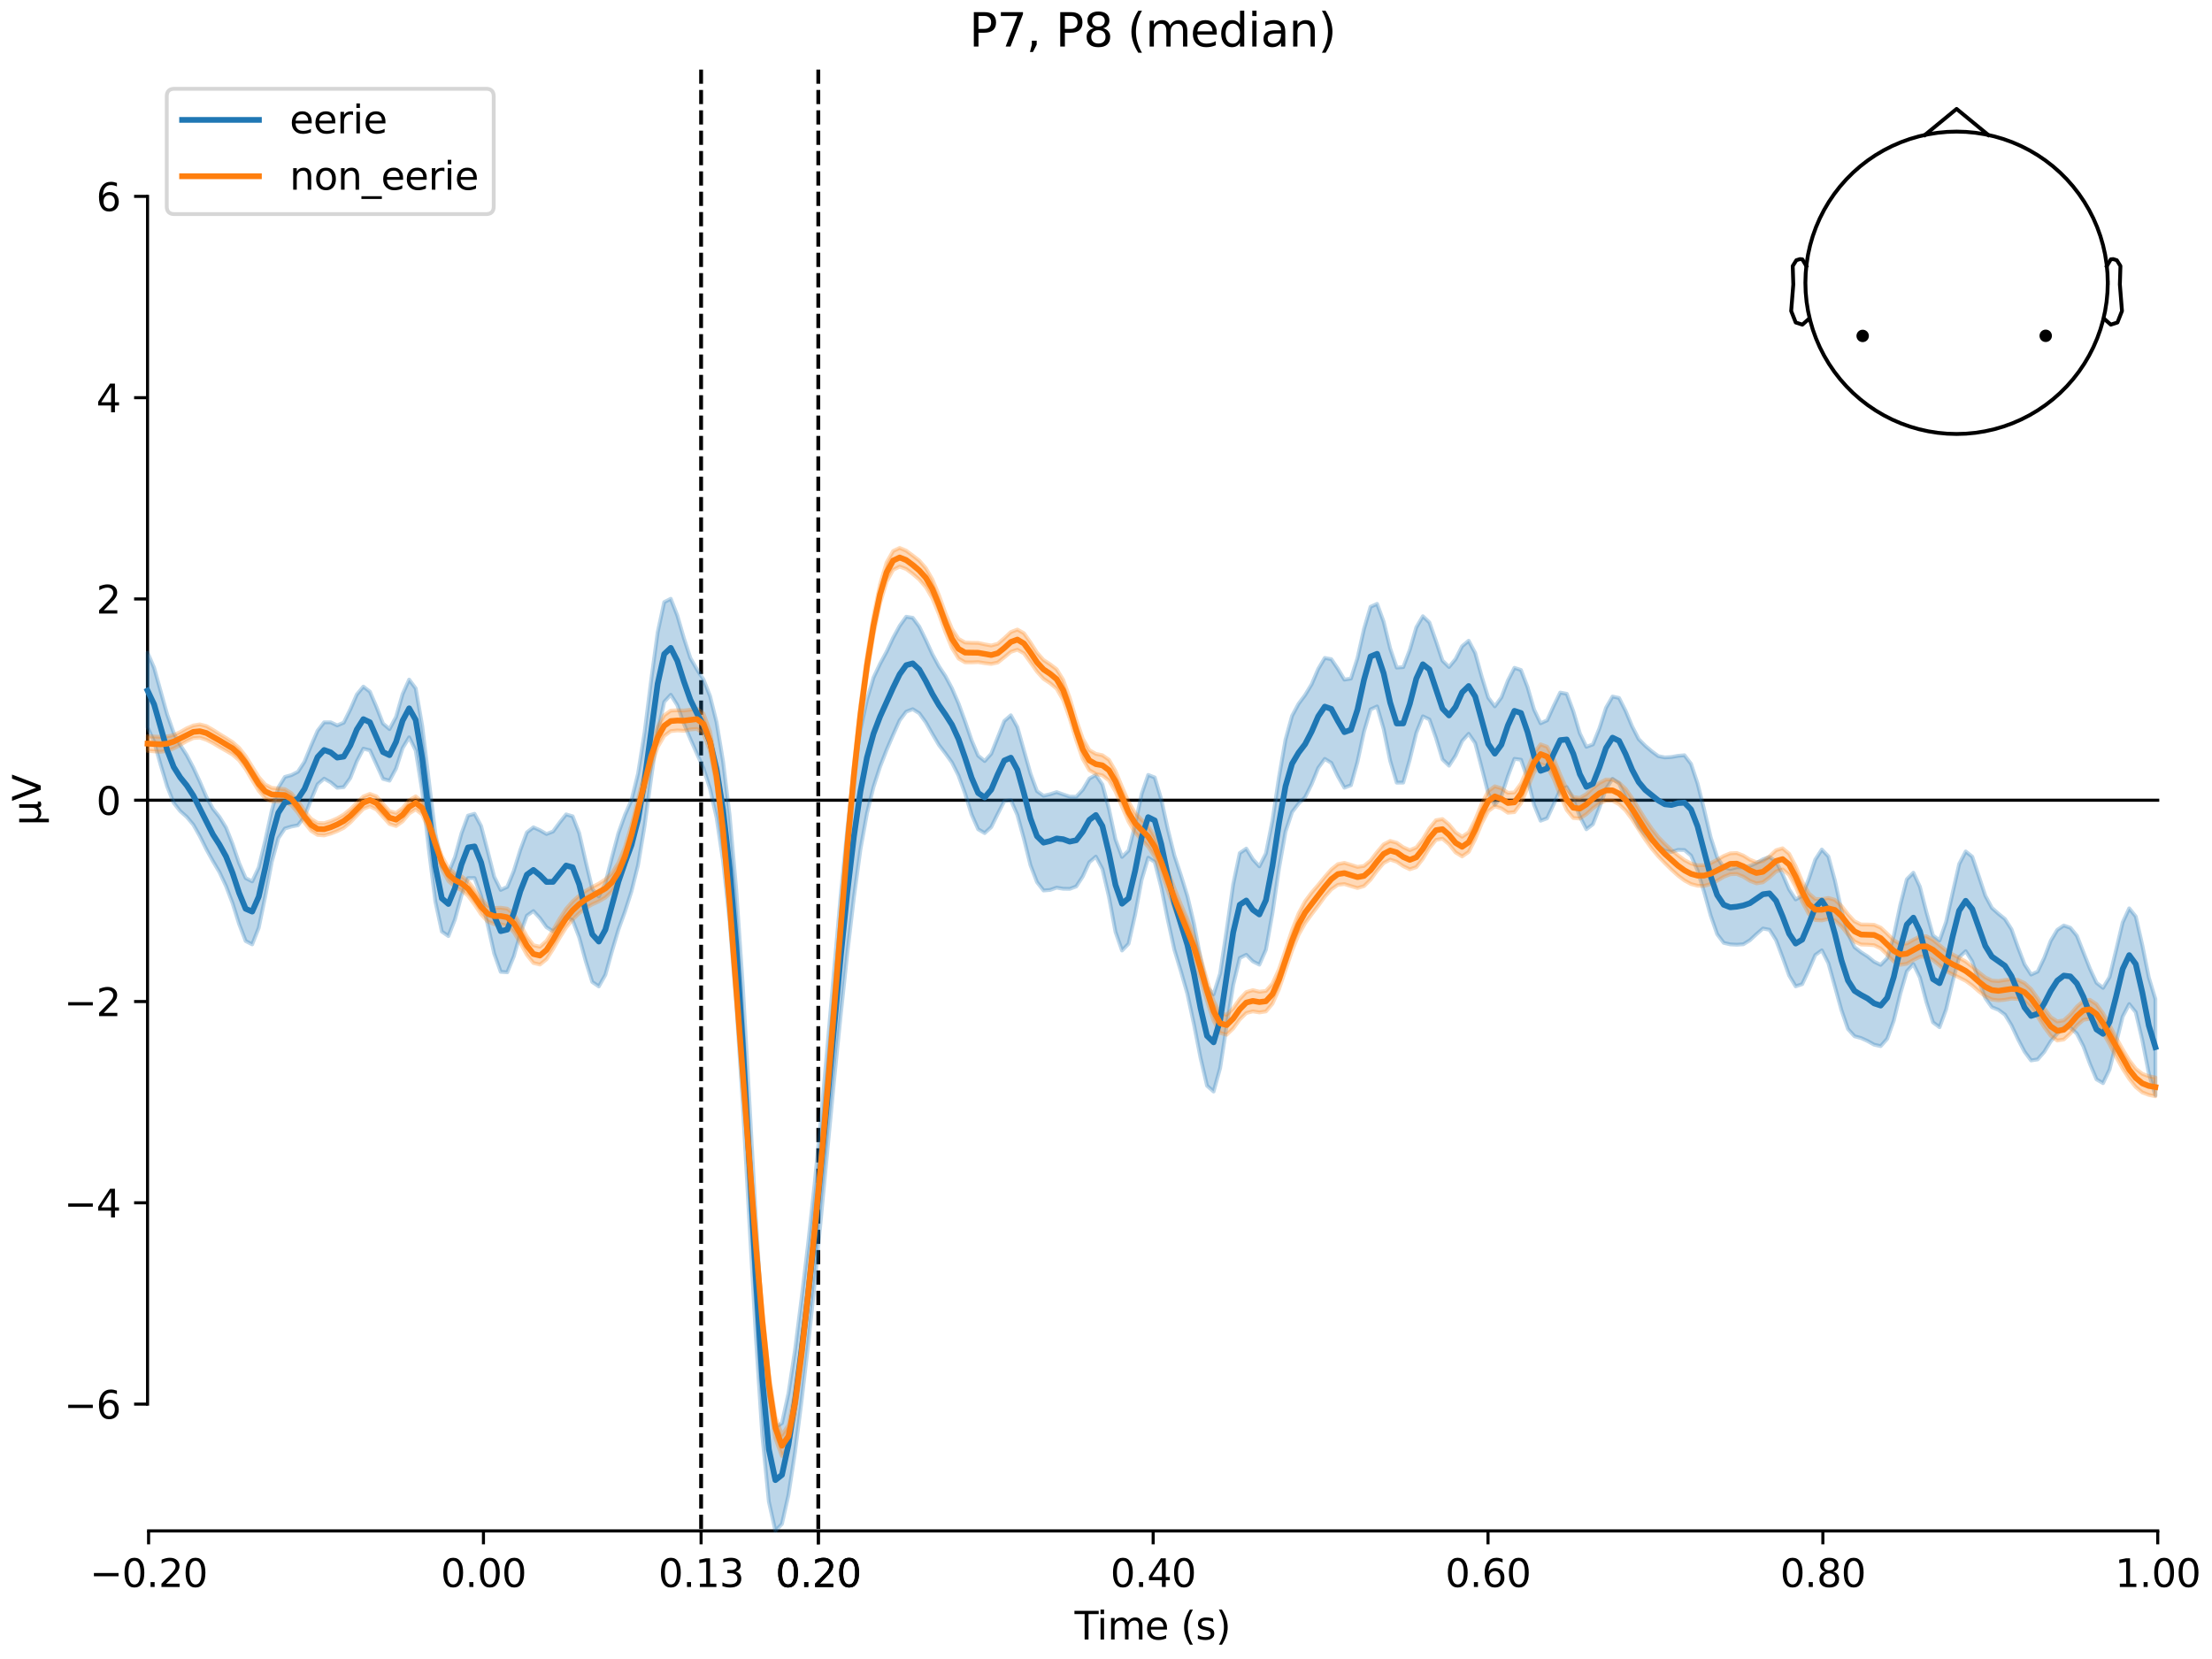 <?xml version="1.0" encoding="utf-8" standalone="no"?>
<!DOCTYPE svg PUBLIC "-//W3C//DTD SVG 1.1//EN"
  "http://www.w3.org/Graphics/SVG/1.1/DTD/svg11.dtd">
<svg xmlns:xlink="http://www.w3.org/1999/xlink" width="576pt" height="432pt" viewBox="0 0 576 432" xmlns="http://www.w3.org/2000/svg" version="1.1">
 <defs>
  <style type="text/css">*{stroke-linejoin: round; stroke-linecap: butt}</style>
 </defs>
 <g id="figure_1">
  <g id="patch_1">
   <path d="M 0 432 
L 576 432 
L 576 0 
L 0 0 
z
" style="fill: #ffffff"/>
  </g>
  <g id="axes_1">
   <g id="patch_2">
    <path d="M 38.421 398.644 
L 561.867 398.644 
L 561.867 18.118 
L 38.421 18.118 
L 38.421 398.644 
z
" style="fill: none; opacity: 0"/>
   </g>
   <g id="patch_3">
    <path d="M 38.421 365.625 
L 38.421 51.137 
" style="fill: none; stroke: #000000; stroke-width: 0.8; stroke-linejoin: miter; stroke-linecap: square"/>
   </g>
   <g id="LineCollection_1">
    <path d="M 182.566 18.118 
L 182.566 398.644 
" clip-path="url(#p37f6c7e487)" style="fill: none; stroke-dasharray: 3.7,1.6; stroke-dashoffset: 0; stroke: #000000"/>
    <path d="M 213.084 18.118 
L 213.084 398.644 
" clip-path="url(#p37f6c7e487)" style="fill: none; stroke-dasharray: 3.7,1.6; stroke-dashoffset: 0; stroke: #000000"/>
   </g>
   <g id="matplotlib.axis_1">
    <g id="xtick_1">
     <g id="line2d_1">
      <defs>
       <path id="ma4a744f18d" d="M 0 0 
L 0 3.5 
" style="stroke: #000000; stroke-width: 0.8"/>
      </defs>
      <g>
       <use xlink:href="#ma4a744f18d" x="38.693" y="398.644" style="stroke: #000000; stroke-width: 0.8"/>
      </g>
     </g>
     <g id="text_1">
      <!-- −0.20 -->
      <g transform="translate(23.37 413.242) scale(0.1 -0.1)">
       <defs>
        <path id="DejaVuSans-2212" d="M 678 2272 
L 4684 2272 
L 4684 1741 
L 678 1741 
L 678 2272 
z
" transform="scale(0.016)"/>
        <path id="DejaVuSans-30" d="M 2034 4250 
Q 1547 4250 1301 3770 
Q 1056 3291 1056 2328 
Q 1056 1369 1301 889 
Q 1547 409 2034 409 
Q 2525 409 2770 889 
Q 3016 1369 3016 2328 
Q 3016 3291 2770 3770 
Q 2525 4250 2034 4250 
z
M 2034 4750 
Q 2819 4750 3233 4129 
Q 3647 3509 3647 2328 
Q 3647 1150 3233 529 
Q 2819 -91 2034 -91 
Q 1250 -91 836 529 
Q 422 1150 422 2328 
Q 422 3509 836 4129 
Q 1250 4750 2034 4750 
z
" transform="scale(0.016)"/>
        <path id="DejaVuSans-2e" d="M 684 794 
L 1344 794 
L 1344 0 
L 684 0 
L 684 794 
z
" transform="scale(0.016)"/>
        <path id="DejaVuSans-32" d="M 1228 531 
L 3431 531 
L 3431 0 
L 469 0 
L 469 531 
Q 828 903 1448 1529 
Q 2069 2156 2228 2338 
Q 2531 2678 2651 2914 
Q 2772 3150 2772 3378 
Q 2772 3750 2511 3984 
Q 2250 4219 1831 4219 
Q 1534 4219 1204 4116 
Q 875 4013 500 3803 
L 500 4441 
Q 881 4594 1212 4672 
Q 1544 4750 1819 4750 
Q 2544 4750 2975 4387 
Q 3406 4025 3406 3419 
Q 3406 3131 3298 2873 
Q 3191 2616 2906 2266 
Q 2828 2175 2409 1742 
Q 1991 1309 1228 531 
z
" transform="scale(0.016)"/>
       </defs>
       <use xlink:href="#DejaVuSans-2212"/>
       <use xlink:href="#DejaVuSans-30" transform="translate(83.789 0)"/>
       <use xlink:href="#DejaVuSans-2e" transform="translate(147.412 0)"/>
       <use xlink:href="#DejaVuSans-32" transform="translate(179.199 0)"/>
       <use xlink:href="#DejaVuSans-30" transform="translate(242.822 0)"/>
      </g>
     </g>
    </g>
    <g id="xtick_2">
     <g id="line2d_2">
      <g>
       <use xlink:href="#ma4a744f18d" x="125.889" y="398.644" style="stroke: #000000; stroke-width: 0.8"/>
      </g>
     </g>
     <g id="text_2">
      <!-- 0.00 -->
      <g transform="translate(114.756 413.242) scale(0.1 -0.1)">
       <use xlink:href="#DejaVuSans-30"/>
       <use xlink:href="#DejaVuSans-2e" transform="translate(63.623 0)"/>
       <use xlink:href="#DejaVuSans-30" transform="translate(95.41 0)"/>
       <use xlink:href="#DejaVuSans-30" transform="translate(159.033 0)"/>
      </g>
     </g>
    </g>
    <g id="xtick_3">
     <g id="line2d_3">
      <g>
       <use xlink:href="#ma4a744f18d" x="182.566" y="398.644" style="stroke: #000000; stroke-width: 0.8"/>
      </g>
     </g>
     <g id="text_3">
      <!-- 0.13 -->
      <g transform="translate(171.433 413.242) scale(0.1 -0.1)">
       <defs>
        <path id="DejaVuSans-31" d="M 794 531 
L 1825 531 
L 1825 4091 
L 703 3866 
L 703 4441 
L 1819 4666 
L 2450 4666 
L 2450 531 
L 3481 531 
L 3481 0 
L 794 0 
L 794 531 
z
" transform="scale(0.016)"/>
        <path id="DejaVuSans-33" d="M 2597 2516 
Q 3050 2419 3304 2112 
Q 3559 1806 3559 1356 
Q 3559 666 3084 287 
Q 2609 -91 1734 -91 
Q 1441 -91 1130 -33 
Q 819 25 488 141 
L 488 750 
Q 750 597 1062 519 
Q 1375 441 1716 441 
Q 2309 441 2620 675 
Q 2931 909 2931 1356 
Q 2931 1769 2642 2001 
Q 2353 2234 1838 2234 
L 1294 2234 
L 1294 2753 
L 1863 2753 
Q 2328 2753 2575 2939 
Q 2822 3125 2822 3475 
Q 2822 3834 2567 4026 
Q 2313 4219 1838 4219 
Q 1578 4219 1281 4162 
Q 984 4106 628 3988 
L 628 4550 
Q 988 4650 1302 4700 
Q 1616 4750 1894 4750 
Q 2613 4750 3031 4423 
Q 3450 4097 3450 3541 
Q 3450 3153 3228 2886 
Q 3006 2619 2597 2516 
z
" transform="scale(0.016)"/>
       </defs>
       <use xlink:href="#DejaVuSans-30"/>
       <use xlink:href="#DejaVuSans-2e" transform="translate(63.623 0)"/>
       <use xlink:href="#DejaVuSans-31" transform="translate(95.41 0)"/>
       <use xlink:href="#DejaVuSans-33" transform="translate(159.033 0)"/>
      </g>
     </g>
    </g>
    <g id="xtick_4">
     <g id="line2d_4">
      <g>
       <use xlink:href="#ma4a744f18d" x="213.084" y="398.644" style="stroke: #000000; stroke-width: 0.8"/>
      </g>
     </g>
     <g id="text_4">
      <!-- 0.20 -->
      <g transform="translate(201.952 413.242) scale(0.1 -0.1)">
       <use xlink:href="#DejaVuSans-30"/>
       <use xlink:href="#DejaVuSans-2e" transform="translate(63.623 0)"/>
       <use xlink:href="#DejaVuSans-32" transform="translate(95.41 0)"/>
       <use xlink:href="#DejaVuSans-30" transform="translate(159.033 0)"/>
      </g>
     </g>
    </g>
    <g id="xtick_5">
     <g id="line2d_5">
      <g>
       <use xlink:href="#ma4a744f18d" x="213.084" y="398.644" style="stroke: #000000; stroke-width: 0.8"/>
      </g>
     </g>
     <g id="text_5">
      <!-- 0.20 -->
      <g transform="translate(201.952 413.242) scale(0.1 -0.1)">
       <use xlink:href="#DejaVuSans-30"/>
       <use xlink:href="#DejaVuSans-2e" transform="translate(63.623 0)"/>
       <use xlink:href="#DejaVuSans-32" transform="translate(95.41 0)"/>
       <use xlink:href="#DejaVuSans-30" transform="translate(159.033 0)"/>
      </g>
     </g>
    </g>
    <g id="xtick_6">
     <g id="line2d_6">
      <g>
       <use xlink:href="#ma4a744f18d" x="300.28" y="398.644" style="stroke: #000000; stroke-width: 0.8"/>
      </g>
     </g>
     <g id="text_6">
      <!-- 0.40 -->
      <g transform="translate(289.147 413.242) scale(0.1 -0.1)">
       <defs>
        <path id="DejaVuSans-34" d="M 2419 4116 
L 825 1625 
L 2419 1625 
L 2419 4116 
z
M 2253 4666 
L 3047 4666 
L 3047 1625 
L 3713 1625 
L 3713 1100 
L 3047 1100 
L 3047 0 
L 2419 0 
L 2419 1100 
L 313 1100 
L 313 1709 
L 2253 4666 
z
" transform="scale(0.016)"/>
       </defs>
       <use xlink:href="#DejaVuSans-30"/>
       <use xlink:href="#DejaVuSans-2e" transform="translate(63.623 0)"/>
       <use xlink:href="#DejaVuSans-34" transform="translate(95.41 0)"/>
       <use xlink:href="#DejaVuSans-30" transform="translate(159.033 0)"/>
      </g>
     </g>
    </g>
    <g id="xtick_7">
     <g id="line2d_7">
      <g>
       <use xlink:href="#ma4a744f18d" x="387.476" y="398.644" style="stroke: #000000; stroke-width: 0.8"/>
      </g>
     </g>
     <g id="text_7">
      <!-- 0.60 -->
      <g transform="translate(376.343 413.242) scale(0.1 -0.1)">
       <defs>
        <path id="DejaVuSans-36" d="M 2113 2584 
Q 1688 2584 1439 2293 
Q 1191 2003 1191 1497 
Q 1191 994 1439 701 
Q 1688 409 2113 409 
Q 2538 409 2786 701 
Q 3034 994 3034 1497 
Q 3034 2003 2786 2293 
Q 2538 2584 2113 2584 
z
M 3366 4563 
L 3366 3988 
Q 3128 4100 2886 4159 
Q 2644 4219 2406 4219 
Q 1781 4219 1451 3797 
Q 1122 3375 1075 2522 
Q 1259 2794 1537 2939 
Q 1816 3084 2150 3084 
Q 2853 3084 3261 2657 
Q 3669 2231 3669 1497 
Q 3669 778 3244 343 
Q 2819 -91 2113 -91 
Q 1303 -91 875 529 
Q 447 1150 447 2328 
Q 447 3434 972 4092 
Q 1497 4750 2381 4750 
Q 2619 4750 2861 4703 
Q 3103 4656 3366 4563 
z
" transform="scale(0.016)"/>
       </defs>
       <use xlink:href="#DejaVuSans-30"/>
       <use xlink:href="#DejaVuSans-2e" transform="translate(63.623 0)"/>
       <use xlink:href="#DejaVuSans-36" transform="translate(95.41 0)"/>
       <use xlink:href="#DejaVuSans-30" transform="translate(159.033 0)"/>
      </g>
     </g>
    </g>
    <g id="xtick_8">
     <g id="line2d_8">
      <g>
       <use xlink:href="#ma4a744f18d" x="474.671" y="398.644" style="stroke: #000000; stroke-width: 0.8"/>
      </g>
     </g>
     <g id="text_8">
      <!-- 0.80 -->
      <g transform="translate(463.538 413.242) scale(0.1 -0.1)">
       <defs>
        <path id="DejaVuSans-38" d="M 2034 2216 
Q 1584 2216 1326 1975 
Q 1069 1734 1069 1313 
Q 1069 891 1326 650 
Q 1584 409 2034 409 
Q 2484 409 2743 651 
Q 3003 894 3003 1313 
Q 3003 1734 2745 1975 
Q 2488 2216 2034 2216 
z
M 1403 2484 
Q 997 2584 770 2862 
Q 544 3141 544 3541 
Q 544 4100 942 4425 
Q 1341 4750 2034 4750 
Q 2731 4750 3128 4425 
Q 3525 4100 3525 3541 
Q 3525 3141 3298 2862 
Q 3072 2584 2669 2484 
Q 3125 2378 3379 2068 
Q 3634 1759 3634 1313 
Q 3634 634 3220 271 
Q 2806 -91 2034 -91 
Q 1263 -91 848 271 
Q 434 634 434 1313 
Q 434 1759 690 2068 
Q 947 2378 1403 2484 
z
M 1172 3481 
Q 1172 3119 1398 2916 
Q 1625 2713 2034 2713 
Q 2441 2713 2670 2916 
Q 2900 3119 2900 3481 
Q 2900 3844 2670 4047 
Q 2441 4250 2034 4250 
Q 1625 4250 1398 4047 
Q 1172 3844 1172 3481 
z
" transform="scale(0.016)"/>
       </defs>
       <use xlink:href="#DejaVuSans-30"/>
       <use xlink:href="#DejaVuSans-2e" transform="translate(63.623 0)"/>
       <use xlink:href="#DejaVuSans-38" transform="translate(95.41 0)"/>
       <use xlink:href="#DejaVuSans-30" transform="translate(159.033 0)"/>
      </g>
     </g>
    </g>
    <g id="xtick_9">
     <g id="line2d_9">
      <g>
       <use xlink:href="#ma4a744f18d" x="561.867" y="398.644" style="stroke: #000000; stroke-width: 0.8"/>
      </g>
     </g>
     <g id="text_9">
      <!-- 1.00 -->
      <g transform="translate(550.734 413.242) scale(0.1 -0.1)">
       <use xlink:href="#DejaVuSans-31"/>
       <use xlink:href="#DejaVuSans-2e" transform="translate(63.623 0)"/>
       <use xlink:href="#DejaVuSans-30" transform="translate(95.41 0)"/>
       <use xlink:href="#DejaVuSans-30" transform="translate(159.033 0)"/>
      </g>
     </g>
    </g>
    <g id="text_10">
     <!-- Time (s) -->
     <g transform="translate(279.815 426.92) scale(0.1 -0.1)">
      <defs>
       <path id="DejaVuSans-54" d="M -19 4666 
L 3928 4666 
L 3928 4134 
L 2272 4134 
L 2272 0 
L 1638 0 
L 1638 4134 
L -19 4134 
L -19 4666 
z
" transform="scale(0.016)"/>
       <path id="DejaVuSans-69" d="M 603 3500 
L 1178 3500 
L 1178 0 
L 603 0 
L 603 3500 
z
M 603 4863 
L 1178 4863 
L 1178 4134 
L 603 4134 
L 603 4863 
z
" transform="scale(0.016)"/>
       <path id="DejaVuSans-6d" d="M 3328 2828 
Q 3544 3216 3844 3400 
Q 4144 3584 4550 3584 
Q 5097 3584 5394 3201 
Q 5691 2819 5691 2113 
L 5691 0 
L 5113 0 
L 5113 2094 
Q 5113 2597 4934 2840 
Q 4756 3084 4391 3084 
Q 3944 3084 3684 2787 
Q 3425 2491 3425 1978 
L 3425 0 
L 2847 0 
L 2847 2094 
Q 2847 2600 2669 2842 
Q 2491 3084 2119 3084 
Q 1678 3084 1418 2786 
Q 1159 2488 1159 1978 
L 1159 0 
L 581 0 
L 581 3500 
L 1159 3500 
L 1159 2956 
Q 1356 3278 1631 3431 
Q 1906 3584 2284 3584 
Q 2666 3584 2933 3390 
Q 3200 3197 3328 2828 
z
" transform="scale(0.016)"/>
       <path id="DejaVuSans-65" d="M 3597 1894 
L 3597 1613 
L 953 1613 
Q 991 1019 1311 708 
Q 1631 397 2203 397 
Q 2534 397 2845 478 
Q 3156 559 3463 722 
L 3463 178 
Q 3153 47 2828 -22 
Q 2503 -91 2169 -91 
Q 1331 -91 842 396 
Q 353 884 353 1716 
Q 353 2575 817 3079 
Q 1281 3584 2069 3584 
Q 2775 3584 3186 3129 
Q 3597 2675 3597 1894 
z
M 3022 2063 
Q 3016 2534 2758 2815 
Q 2500 3097 2075 3097 
Q 1594 3097 1305 2825 
Q 1016 2553 972 2059 
L 3022 2063 
z
" transform="scale(0.016)"/>
       <path id="DejaVuSans-20" transform="scale(0.016)"/>
       <path id="DejaVuSans-28" d="M 1984 4856 
Q 1566 4138 1362 3434 
Q 1159 2731 1159 2009 
Q 1159 1288 1364 580 
Q 1569 -128 1984 -844 
L 1484 -844 
Q 1016 -109 783 600 
Q 550 1309 550 2009 
Q 550 2706 781 3412 
Q 1013 4119 1484 4856 
L 1984 4856 
z
" transform="scale(0.016)"/>
       <path id="DejaVuSans-73" d="M 2834 3397 
L 2834 2853 
Q 2591 2978 2328 3040 
Q 2066 3103 1784 3103 
Q 1356 3103 1142 2972 
Q 928 2841 928 2578 
Q 928 2378 1081 2264 
Q 1234 2150 1697 2047 
L 1894 2003 
Q 2506 1872 2764 1633 
Q 3022 1394 3022 966 
Q 3022 478 2636 193 
Q 2250 -91 1575 -91 
Q 1294 -91 989 -36 
Q 684 19 347 128 
L 347 722 
Q 666 556 975 473 
Q 1284 391 1588 391 
Q 1994 391 2212 530 
Q 2431 669 2431 922 
Q 2431 1156 2273 1281 
Q 2116 1406 1581 1522 
L 1381 1569 
Q 847 1681 609 1914 
Q 372 2147 372 2553 
Q 372 3047 722 3315 
Q 1072 3584 1716 3584 
Q 2034 3584 2315 3537 
Q 2597 3491 2834 3397 
z
" transform="scale(0.016)"/>
       <path id="DejaVuSans-29" d="M 513 4856 
L 1013 4856 
Q 1481 4119 1714 3412 
Q 1947 2706 1947 2009 
Q 1947 1309 1714 600 
Q 1481 -109 1013 -844 
L 513 -844 
Q 928 -128 1133 580 
Q 1338 1288 1338 2009 
Q 1338 2731 1133 3434 
Q 928 4138 513 4856 
z
" transform="scale(0.016)"/>
      </defs>
      <use xlink:href="#DejaVuSans-54"/>
      <use xlink:href="#DejaVuSans-69" transform="translate(57.959 0)"/>
      <use xlink:href="#DejaVuSans-6d" transform="translate(85.742 0)"/>
      <use xlink:href="#DejaVuSans-65" transform="translate(183.154 0)"/>
      <use xlink:href="#DejaVuSans-20" transform="translate(244.678 0)"/>
      <use xlink:href="#DejaVuSans-28" transform="translate(276.465 0)"/>
      <use xlink:href="#DejaVuSans-73" transform="translate(315.479 0)"/>
      <use xlink:href="#DejaVuSans-29" transform="translate(367.578 0)"/>
     </g>
    </g>
   </g>
   <g id="matplotlib.axis_2">
    <g id="ytick_1">
     <g id="line2d_10">
      <defs>
       <path id="m0ec53b3f32" d="M 0 0 
L -3.5 0 
" style="stroke: #000000; stroke-width: 0.8"/>
      </defs>
      <g>
       <use xlink:href="#m0ec53b3f32" x="38.421" y="365.625" style="stroke: #000000; stroke-width: 0.8"/>
      </g>
     </g>
     <g id="text_11">
      <!-- −6 -->
      <g transform="translate(16.678 369.424) scale(0.1 -0.1)">
       <use xlink:href="#DejaVuSans-2212"/>
       <use xlink:href="#DejaVuSans-36" transform="translate(83.789 0)"/>
      </g>
     </g>
    </g>
    <g id="ytick_2">
     <g id="line2d_11">
      <g>
       <use xlink:href="#m0ec53b3f32" x="38.421" y="313.21" style="stroke: #000000; stroke-width: 0.8"/>
      </g>
     </g>
     <g id="text_12">
      <!-- −4 -->
      <g transform="translate(16.678 317.01) scale(0.1 -0.1)">
       <use xlink:href="#DejaVuSans-2212"/>
       <use xlink:href="#DejaVuSans-34" transform="translate(83.789 0)"/>
      </g>
     </g>
    </g>
    <g id="ytick_3">
     <g id="line2d_12">
      <g>
       <use xlink:href="#m0ec53b3f32" x="38.421" y="260.796" style="stroke: #000000; stroke-width: 0.8"/>
      </g>
     </g>
     <g id="text_13">
      <!-- −2 -->
      <g transform="translate(16.678 264.595) scale(0.1 -0.1)">
       <use xlink:href="#DejaVuSans-2212"/>
       <use xlink:href="#DejaVuSans-32" transform="translate(83.789 0)"/>
      </g>
     </g>
    </g>
    <g id="ytick_4">
     <g id="line2d_13">
      <g>
       <use xlink:href="#m0ec53b3f32" x="38.421" y="208.381" style="stroke: #000000; stroke-width: 0.8"/>
      </g>
     </g>
     <g id="text_14">
      <!-- 0 -->
      <g transform="translate(25.058 212.18) scale(0.1 -0.1)">
       <use xlink:href="#DejaVuSans-30"/>
      </g>
     </g>
    </g>
    <g id="ytick_5">
     <g id="line2d_14">
      <g>
       <use xlink:href="#m0ec53b3f32" x="38.421" y="155.966" style="stroke: #000000; stroke-width: 0.8"/>
      </g>
     </g>
     <g id="text_15">
      <!-- 2 -->
      <g transform="translate(25.058 159.765) scale(0.1 -0.1)">
       <use xlink:href="#DejaVuSans-32"/>
      </g>
     </g>
    </g>
    <g id="ytick_6">
     <g id="line2d_15">
      <g>
       <use xlink:href="#m0ec53b3f32" x="38.421" y="103.552" style="stroke: #000000; stroke-width: 0.8"/>
      </g>
     </g>
     <g id="text_16">
      <!-- 4 -->
      <g transform="translate(25.058 107.351) scale(0.1 -0.1)">
       <use xlink:href="#DejaVuSans-34"/>
      </g>
     </g>
    </g>
    <g id="ytick_7">
     <g id="line2d_16">
      <g>
       <use xlink:href="#m0ec53b3f32" x="38.421" y="51.137" style="stroke: #000000; stroke-width: 0.8"/>
      </g>
     </g>
     <g id="text_17">
      <!-- 6 -->
      <g transform="translate(25.058 54.936) scale(0.1 -0.1)">
       <use xlink:href="#DejaVuSans-36"/>
      </g>
     </g>
    </g>
    <g id="text_18">
     <!-- µV -->
     <g transform="translate(10.599 214.982) rotate(-90) scale(0.1 -0.1)">
      <defs>
       <path id="DejaVuSans-b5" d="M 544 -1331 
L 544 3500 
L 1119 3500 
L 1119 1325 
Q 1119 872 1334 640 
Q 1550 409 1972 409 
Q 2434 409 2667 671 
Q 2900 934 2900 1459 
L 2900 3500 
L 3475 3500 
L 3475 806 
Q 3475 619 3529 530 
Q 3584 441 3700 441 
Q 3728 441 3778 458 
Q 3828 475 3916 513 
L 3916 50 
Q 3788 -22 3673 -56 
Q 3559 -91 3450 -91 
Q 3234 -91 3106 31 
Q 2978 153 2931 403 
Q 2775 156 2548 32 
Q 2322 -91 2016 -91 
Q 1697 -91 1473 31 
Q 1250 153 1119 397 
L 1119 -1331 
L 544 -1331 
z
" transform="scale(0.016)"/>
       <path id="DejaVuSans-56" d="M 1831 0 
L 50 4666 
L 709 4666 
L 2188 738 
L 3669 4666 
L 4325 4666 
L 2547 0 
L 1831 0 
z
" transform="scale(0.016)"/>
      </defs>
      <use xlink:href="#DejaVuSans-b5"/>
      <use xlink:href="#DejaVuSans-56" transform="translate(63.623 0)"/>
     </g>
    </g>
   </g>
   <g id="patch_4">
    <path d="M 38.693 398.644 
L 561.867 398.644 
" style="fill: none; stroke: #000000; stroke-width: 0.8; stroke-linejoin: miter; stroke-linecap: square"/>
   </g>
   <g id="patch_5">
    <path d="M 38.421 208.381 
L 561.867 208.381 
" style="fill: none; stroke: #000000; stroke-width: 0.8; stroke-linejoin: miter; stroke-linecap: square"/>
   </g>
   <g id="text_19">
    <!-- P7, P8 (median) -->
    <g transform="translate(252.379 12.118) scale(0.12 -0.12)">
     <defs>
      <path id="DejaVuSans-50" d="M 1259 4147 
L 1259 2394 
L 2053 2394 
Q 2494 2394 2734 2622 
Q 2975 2850 2975 3272 
Q 2975 3691 2734 3919 
Q 2494 4147 2053 4147 
L 1259 4147 
z
M 628 4666 
L 2053 4666 
Q 2838 4666 3239 4311 
Q 3641 3956 3641 3272 
Q 3641 2581 3239 2228 
Q 2838 1875 2053 1875 
L 1259 1875 
L 1259 0 
L 628 0 
L 628 4666 
z
" transform="scale(0.016)"/>
      <path id="DejaVuSans-37" d="M 525 4666 
L 3525 4666 
L 3525 4397 
L 1831 0 
L 1172 0 
L 2766 4134 
L 525 4134 
L 525 4666 
z
" transform="scale(0.016)"/>
      <path id="DejaVuSans-2c" d="M 750 794 
L 1409 794 
L 1409 256 
L 897 -744 
L 494 -744 
L 750 256 
L 750 794 
z
" transform="scale(0.016)"/>
      <path id="DejaVuSans-64" d="M 2906 2969 
L 2906 4863 
L 3481 4863 
L 3481 0 
L 2906 0 
L 2906 525 
Q 2725 213 2448 61 
Q 2172 -91 1784 -91 
Q 1150 -91 751 415 
Q 353 922 353 1747 
Q 353 2572 751 3078 
Q 1150 3584 1784 3584 
Q 2172 3584 2448 3432 
Q 2725 3281 2906 2969 
z
M 947 1747 
Q 947 1113 1208 752 
Q 1469 391 1925 391 
Q 2381 391 2643 752 
Q 2906 1113 2906 1747 
Q 2906 2381 2643 2742 
Q 2381 3103 1925 3103 
Q 1469 3103 1208 2742 
Q 947 2381 947 1747 
z
" transform="scale(0.016)"/>
      <path id="DejaVuSans-61" d="M 2194 1759 
Q 1497 1759 1228 1600 
Q 959 1441 959 1056 
Q 959 750 1161 570 
Q 1363 391 1709 391 
Q 2188 391 2477 730 
Q 2766 1069 2766 1631 
L 2766 1759 
L 2194 1759 
z
M 3341 1997 
L 3341 0 
L 2766 0 
L 2766 531 
Q 2569 213 2275 61 
Q 1981 -91 1556 -91 
Q 1019 -91 701 211 
Q 384 513 384 1019 
Q 384 1609 779 1909 
Q 1175 2209 1959 2209 
L 2766 2209 
L 2766 2266 
Q 2766 2663 2505 2880 
Q 2244 3097 1772 3097 
Q 1472 3097 1187 3025 
Q 903 2953 641 2809 
L 641 3341 
Q 956 3463 1253 3523 
Q 1550 3584 1831 3584 
Q 2591 3584 2966 3190 
Q 3341 2797 3341 1997 
z
" transform="scale(0.016)"/>
      <path id="DejaVuSans-6e" d="M 3513 2113 
L 3513 0 
L 2938 0 
L 2938 2094 
Q 2938 2591 2744 2837 
Q 2550 3084 2163 3084 
Q 1697 3084 1428 2787 
Q 1159 2491 1159 1978 
L 1159 0 
L 581 0 
L 581 3500 
L 1159 3500 
L 1159 2956 
Q 1366 3272 1645 3428 
Q 1925 3584 2291 3584 
Q 2894 3584 3203 3211 
Q 3513 2838 3513 2113 
z
" transform="scale(0.016)"/>
     </defs>
     <use xlink:href="#DejaVuSans-50"/>
     <use xlink:href="#DejaVuSans-37" transform="translate(60.303 0)"/>
     <use xlink:href="#DejaVuSans-2c" transform="translate(123.926 0)"/>
     <use xlink:href="#DejaVuSans-20" transform="translate(155.713 0)"/>
     <use xlink:href="#DejaVuSans-50" transform="translate(187.5 0)"/>
     <use xlink:href="#DejaVuSans-38" transform="translate(247.803 0)"/>
     <use xlink:href="#DejaVuSans-20" transform="translate(311.426 0)"/>
     <use xlink:href="#DejaVuSans-28" transform="translate(343.213 0)"/>
     <use xlink:href="#DejaVuSans-6d" transform="translate(382.227 0)"/>
     <use xlink:href="#DejaVuSans-65" transform="translate(479.639 0)"/>
     <use xlink:href="#DejaVuSans-64" transform="translate(541.162 0)"/>
     <use xlink:href="#DejaVuSans-69" transform="translate(604.639 0)"/>
     <use xlink:href="#DejaVuSans-61" transform="translate(632.422 0)"/>
     <use xlink:href="#DejaVuSans-6e" transform="translate(693.701 0)"/>
     <use xlink:href="#DejaVuSans-29" transform="translate(757.08 0)"/>
    </g>
   </g>
   <g id="legend_1">
    <g id="patch_6">
     <path d="M 45.421 55.753 
L 126.563 55.753 
Q 128.563 55.753 128.563 53.753 
L 128.563 25.118 
Q 128.563 23.118 126.563 23.118 
L 45.421 23.118 
Q 43.421 23.118 43.421 25.118 
L 43.421 53.753 
Q 43.421 55.753 45.421 55.753 
z
" style="fill: #ffffff; opacity: 0.8; stroke: #cccccc; stroke-linejoin: miter"/>
    </g>
    <g id="line2d_17">
     <path d="M 47.421 31.217 
L 57.421 31.217 
L 67.421 31.217 
" style="fill: none; stroke: #1f77b4; stroke-width: 1.5; stroke-linecap: square"/>
    </g>
    <g id="text_20">
     <!-- eerie -->
     <g transform="translate(75.421 34.717) scale(0.1 -0.1)">
      <defs>
       <path id="DejaVuSans-72" d="M 2631 2963 
Q 2534 3019 2420 3045 
Q 2306 3072 2169 3072 
Q 1681 3072 1420 2755 
Q 1159 2438 1159 1844 
L 1159 0 
L 581 0 
L 581 3500 
L 1159 3500 
L 1159 2956 
Q 1341 3275 1631 3429 
Q 1922 3584 2338 3584 
Q 2397 3584 2469 3576 
Q 2541 3569 2628 3553 
L 2631 2963 
z
" transform="scale(0.016)"/>
      </defs>
      <use xlink:href="#DejaVuSans-65"/>
      <use xlink:href="#DejaVuSans-65" transform="translate(61.523 0)"/>
      <use xlink:href="#DejaVuSans-72" transform="translate(123.047 0)"/>
      <use xlink:href="#DejaVuSans-69" transform="translate(164.16 0)"/>
      <use xlink:href="#DejaVuSans-65" transform="translate(191.943 0)"/>
     </g>
    </g>
    <g id="line2d_18">
     <path d="M 47.421 45.895 
L 57.421 45.895 
L 67.421 45.895 
" style="fill: none; stroke: #ff7f0e; stroke-width: 1.5; stroke-linecap: square"/>
    </g>
    <g id="text_21">
     <!-- non_eerie -->
     <g transform="translate(75.421 49.395) scale(0.1 -0.1)">
      <defs>
       <path id="DejaVuSans-6f" d="M 1959 3097 
Q 1497 3097 1228 2736 
Q 959 2375 959 1747 
Q 959 1119 1226 758 
Q 1494 397 1959 397 
Q 2419 397 2687 759 
Q 2956 1122 2956 1747 
Q 2956 2369 2687 2733 
Q 2419 3097 1959 3097 
z
M 1959 3584 
Q 2709 3584 3137 3096 
Q 3566 2609 3566 1747 
Q 3566 888 3137 398 
Q 2709 -91 1959 -91 
Q 1206 -91 779 398 
Q 353 888 353 1747 
Q 353 2609 779 3096 
Q 1206 3584 1959 3584 
z
" transform="scale(0.016)"/>
       <path id="DejaVuSans-5f" d="M 3263 -1063 
L 3263 -1509 
L -63 -1509 
L -63 -1063 
L 3263 -1063 
z
" transform="scale(0.016)"/>
      </defs>
      <use xlink:href="#DejaVuSans-6e"/>
      <use xlink:href="#DejaVuSans-6f" transform="translate(63.379 0)"/>
      <use xlink:href="#DejaVuSans-6e" transform="translate(124.561 0)"/>
      <use xlink:href="#DejaVuSans-5f" transform="translate(187.939 0)"/>
      <use xlink:href="#DejaVuSans-65" transform="translate(237.939 0)"/>
      <use xlink:href="#DejaVuSans-65" transform="translate(299.463 0)"/>
      <use xlink:href="#DejaVuSans-72" transform="translate(360.986 0)"/>
      <use xlink:href="#DejaVuSans-69" transform="translate(402.1 0)"/>
      <use xlink:href="#DejaVuSans-65" transform="translate(429.883 0)"/>
     </g>
    </g>
   </g>
   <g id="FillBetweenPolyCollection_1">
    <defs>
     <path id="mb0f5b86022" d="M 38.421 -262.046 
L 38.421 -242.603 
L 40.124 -238.876 
L 41.827 -232.857 
L 43.53 -227.192 
L 45.233 -222.933 
L 46.936 -220.777 
L 48.639 -219.274 
L 50.342 -217.247 
L 52.045 -214.241 
L 53.748 -210.826 
L 55.451 -207.752 
L 57.154 -204.874 
L 58.857 -201.261 
L 60.56 -196.805 
L 62.263 -191.388 
L 63.966 -186.964 
L 65.669 -186.084 
L 67.372 -190.404 
L 69.075 -198.621 
L 70.778 -207.597 
L 72.481 -213.73 
L 74.184 -216.25 
L 75.887 -216.772 
L 77.59 -217.1 
L 79.294 -219.323 
L 80.997 -223.723 
L 82.7 -227.785 
L 84.403 -229.239 
L 86.106 -228.279 
L 87.809 -226.867 
L 89.512 -227.034 
L 91.215 -229.404 
L 92.918 -233.75 
L 94.621 -237.046 
L 96.324 -236.619 
L 98.027 -232.915 
L 99.73 -229.194 
L 101.433 -228.715 
L 103.136 -231.882 
L 104.839 -237.189 
L 106.542 -240.001 
L 108.245 -236.59 
L 109.948 -225.963 
L 111.651 -210.978 
L 113.354 -197.324 
L 115.057 -189.428 
L 116.76 -188.248 
L 118.463 -192.581 
L 120.166 -198.814 
L 121.87 -203.342 
L 123.573 -203.352 
L 125.276 -198.686 
L 126.979 -191.294 
L 128.682 -183.707 
L 130.385 -178.937 
L 132.088 -178.819 
L 133.791 -182.934 
L 135.494 -188.874 
L 137.197 -193.568 
L 138.9 -194.759 
L 140.603 -192.924 
L 142.306 -190.555 
L 144.009 -189.495 
L 145.712 -191.08 
L 147.415 -193.25 
L 149.118 -192.346 
L 150.821 -187.922 
L 152.524 -181.702 
L 154.227 -176.298 
L 155.93 -175.137 
L 157.633 -178.145 
L 159.336 -184.223 
L 161.039 -189.942 
L 162.742 -194.623 
L 164.446 -199.92 
L 166.149 -206.767 
L 167.852 -216.959 
L 169.555 -229.344 
L 171.258 -241.282 
L 172.961 -249.234 
L 174.664 -251.079 
L 176.367 -248.381 
L 178.07 -243.558 
L 179.773 -239.55 
L 181.476 -235.745 
L 183.179 -231.988 
L 184.882 -226.637 
L 186.585 -219.123 
L 188.288 -207.746 
L 189.991 -191.951 
L 191.694 -170.961 
L 193.397 -144.646 
L 195.1 -114.421 
L 196.803 -84.191 
L 198.506 -58.142 
L 200.209 -40.981 
L 201.912 -33.356 
L 203.615 -35.182 
L 205.318 -42.75 
L 207.022 -53.879 
L 208.725 -67.174 
L 210.428 -81.7 
L 212.131 -97.632 
L 213.834 -115.401 
L 215.537 -133.316 
L 217.24 -151.12 
L 218.943 -167.94 
L 220.646 -183.809 
L 222.349 -198.281 
L 224.052 -210.749 
L 225.755 -220.172 
L 227.458 -227.08 
L 229.161 -232.327 
L 230.864 -236.704 
L 232.567 -240.641 
L 234.27 -244.433 
L 235.973 -246.682 
L 237.676 -247.327 
L 239.379 -246.265 
L 241.082 -243.897 
L 242.785 -240.894 
L 244.488 -238.018 
L 246.191 -235.793 
L 247.894 -233.438 
L 249.598 -230.051 
L 251.301 -225.374 
L 253.004 -219.9 
L 254.707 -216.067 
L 256.41 -215.07 
L 258.113 -216.633 
L 259.816 -220.083 
L 261.519 -223.374 
L 263.222 -223.668 
L 264.925 -219.791 
L 266.628 -213.57 
L 268.331 -206.705 
L 270.034 -202.291 
L 271.737 -200.12 
L 273.44 -200.256 
L 275.143 -200.853 
L 276.846 -200.57 
L 278.549 -200.541 
L 280.252 -201.173 
L 281.955 -203.775 
L 283.658 -207.474 
L 285.361 -208.935 
L 287.064 -205.707 
L 288.767 -198.471 
L 290.47 -189.343 
L 292.174 -184.486 
L 293.877 -186.25 
L 295.58 -193.82 
L 297.283 -202.894 
L 298.986 -208.65 
L 300.689 -207.537 
L 302.392 -200.897 
L 304.095 -192.487 
L 305.798 -184.714 
L 307.501 -179.102 
L 309.204 -173.153 
L 310.907 -165.262 
L 312.61 -156.569 
L 314.313 -149.268 
L 316.016 -147.771 
L 317.719 -153.875 
L 319.422 -164.908 
L 321.125 -175.517 
L 322.828 -182.547 
L 324.531 -183.378 
L 326.234 -181.665 
L 327.937 -180.808 
L 329.64 -184.69 
L 331.343 -194.217 
L 333.046 -205.832 
L 334.75 -215.438 
L 336.453 -220.528 
L 338.156 -222.747 
L 339.859 -224.417 
L 341.562 -227.832 
L 343.265 -232.024 
L 344.968 -234.383 
L 346.671 -233.355 
L 348.374 -229.862 
L 350.077 -226.883 
L 351.78 -227.53 
L 353.483 -233.611 
L 355.186 -241.48 
L 356.889 -247.27 
L 358.592 -248.044 
L 360.295 -242.199 
L 361.998 -233.897 
L 363.701 -228.199 
L 365.404 -228.217 
L 367.107 -234.221 
L 368.81 -241.167 
L 370.513 -245.468 
L 372.216 -244.653 
L 373.919 -239.872 
L 375.622 -234.253 
L 377.326 -232.618 
L 379.029 -235.242 
L 380.732 -239.028 
L 382.435 -240.924 
L 384.138 -238.479 
L 385.841 -232.05 
L 387.544 -225.356 
L 389.247 -222.401 
L 390.95 -224.607 
L 392.653 -229.873 
L 394.356 -234.398 
L 396.059 -234.168 
L 397.762 -229.279 
L 399.465 -222.439 
L 401.168 -218.278 
L 402.871 -218.921 
L 404.574 -222.578 
L 406.277 -226.287 
L 407.98 -227.046 
L 409.683 -223.811 
L 411.386 -219.355 
L 413.089 -216.062 
L 414.792 -217.369 
L 416.495 -221.705 
L 418.198 -226.536 
L 419.902 -229.202 
L 421.605 -227.969 
L 423.308 -224.336 
L 425.011 -219.934 
L 426.714 -216.612 
L 428.417 -214.551 
L 430.12 -212.934 
L 431.823 -211.626 
L 433.526 -210.493 
L 435.229 -210.148 
L 436.932 -210.692 
L 438.635 -210.655 
L 440.338 -209.218 
L 442.041 -205.304 
L 443.744 -199.734 
L 445.447 -193.627 
L 447.15 -188.742 
L 448.853 -186.487 
L 450.556 -186.084 
L 452.259 -185.998 
L 453.962 -186.113 
L 455.665 -187.157 
L 457.368 -188.735 
L 459.071 -190.212 
L 460.774 -189.889 
L 462.478 -187.193 
L 464.181 -182.704 
L 465.884 -177.995 
L 467.587 -175.152 
L 469.29 -175.734 
L 470.993 -179.361 
L 472.696 -183.316 
L 474.399 -184.543 
L 476.102 -181.192 
L 477.805 -175.109 
L 479.508 -168.967 
L 481.211 -164.046 
L 482.914 -162.163 
L 484.617 -161.693 
L 486.32 -160.916 
L 488.023 -159.966 
L 489.726 -159.587 
L 491.429 -161.51 
L 493.132 -166.224 
L 494.835 -173.224 
L 496.538 -179.076 
L 498.241 -180.958 
L 499.944 -177.438 
L 501.647 -171.029 
L 503.35 -165.783 
L 505.054 -164.514 
L 506.757 -169.136 
L 508.46 -176.348 
L 510.163 -182.73 
L 511.866 -184.313 
L 513.569 -181.626 
L 515.272 -176.533 
L 516.975 -172.09 
L 518.678 -169.736 
L 520.381 -169.046 
L 522.084 -167.793 
L 523.787 -165.008 
L 525.49 -161.381 
L 527.193 -158.137 
L 528.896 -155.863 
L 530.599 -156.135 
L 532.302 -158.071 
L 534.005 -160.841 
L 535.708 -162.829 
L 537.411 -164.383 
L 539.114 -164.405 
L 540.817 -162.836 
L 542.52 -159.531 
L 544.223 -154.94 
L 545.926 -150.936 
L 547.63 -149.954 
L 549.333 -153.51 
L 551.036 -160.426 
L 552.739 -167.27 
L 554.442 -170.54 
L 556.145 -168.418 
L 557.848 -161.162 
L 559.551 -152.464 
L 561.254 -146.756 
L 561.254 -171.865 
L 561.254 -171.865 
L 559.551 -177.453 
L 557.848 -185.911 
L 556.145 -193.353 
L 554.442 -195.473 
L 552.739 -191.799 
L 551.036 -184.636 
L 549.333 -177.572 
L 547.63 -174.757 
L 545.926 -176.087 
L 544.223 -179.737 
L 542.52 -184.015 
L 540.817 -188.335 
L 539.114 -190.406 
L 537.411 -191.001 
L 535.708 -189.864 
L 534.005 -187.001 
L 532.302 -182.546 
L 530.599 -179.001 
L 528.896 -178.227 
L 527.193 -180.876 
L 525.49 -185.298 
L 523.787 -190.024 
L 522.084 -192.694 
L 520.381 -194.073 
L 518.678 -195.591 
L 516.975 -198.764 
L 515.272 -203.886 
L 513.569 -208.927 
L 511.866 -210.283 
L 510.163 -207.006 
L 508.46 -199.509 
L 506.757 -191.936 
L 505.054 -187.105 
L 503.35 -188.403 
L 501.647 -194.429 
L 499.944 -201.08 
L 498.241 -204.741 
L 496.538 -203.035 
L 494.835 -196.371 
L 493.132 -188.283 
L 491.429 -182.5 
L 489.726 -180.752 
L 488.023 -181.576 
L 486.32 -182.954 
L 484.617 -184.034 
L 482.914 -185.365 
L 481.211 -188.887 
L 479.508 -195.02 
L 477.805 -202.698 
L 476.102 -208.994 
L 474.399 -210.789 
L 472.696 -208.168 
L 470.993 -203.111 
L 469.29 -198.731 
L 467.587 -197.787 
L 465.884 -200.397 
L 464.181 -204.376 
L 462.478 -207.661 
L 460.774 -208.856 
L 459.071 -208.246 
L 457.368 -207.274 
L 455.665 -206.516 
L 453.962 -206.146 
L 452.259 -206.178 
L 450.556 -205.707 
L 448.853 -206.166 
L 447.15 -208.72 
L 445.447 -214.014 
L 443.744 -221.238 
L 442.041 -227.979 
L 440.338 -233.094 
L 438.635 -235.336 
L 436.932 -235.18 
L 435.229 -234.873 
L 433.526 -234.766 
L 431.823 -235.108 
L 430.12 -236.359 
L 428.417 -237.812 
L 426.714 -239.535 
L 425.011 -242.834 
L 423.308 -246.885 
L 421.605 -250.247 
L 419.902 -250.623 
L 418.198 -247.676 
L 416.495 -242.367 
L 414.792 -238.154 
L 413.089 -237.538 
L 411.386 -241.042 
L 409.683 -246.791 
L 407.98 -251.342 
L 406.277 -251.657 
L 404.574 -248.172 
L 402.871 -244.426 
L 401.168 -243.66 
L 399.465 -247.238 
L 397.762 -253.101 
L 396.059 -257.53 
L 394.356 -258.098 
L 392.653 -254.777 
L 390.95 -250.382 
L 389.247 -248.059 
L 387.544 -250.314 
L 385.841 -255.803 
L 384.138 -261.95 
L 382.435 -265.151 
L 380.732 -263.725 
L 379.029 -260.382 
L 377.326 -258.32 
L 375.622 -259.971 
L 373.919 -265.071 
L 372.216 -269.914 
L 370.513 -271.54 
L 368.81 -268.639 
L 367.107 -262.775 
L 365.404 -258.28 
L 363.701 -258.16 
L 361.998 -263.156 
L 360.295 -270.126 
L 358.592 -274.758 
L 356.889 -273.991 
L 355.186 -268.221 
L 353.483 -260.644 
L 351.78 -255.308 
L 350.077 -255.029 
L 348.374 -257.856 
L 346.671 -260.35 
L 344.968 -260.674 
L 343.265 -257.817 
L 341.562 -253.851 
L 339.859 -251.029 
L 338.156 -248.747 
L 336.453 -245.592 
L 334.75 -239.424 
L 333.046 -229.636 
L 331.343 -218.314 
L 329.64 -209.765 
L 327.937 -206.406 
L 326.234 -208.259 
L 324.531 -211.023 
L 322.828 -209.857 
L 321.125 -201.746 
L 319.422 -189.848 
L 317.719 -178.5 
L 316.016 -173.092 
L 314.313 -174.995 
L 312.61 -182.585 
L 310.907 -191.478 
L 309.204 -198.64 
L 307.501 -204.116 
L 305.798 -209.266 
L 304.095 -216.074 
L 302.392 -223.847 
L 300.689 -229.548 
L 298.986 -230.211 
L 297.283 -225.27 
L 295.58 -217.218 
L 293.877 -210.499 
L 292.174 -208.864 
L 290.47 -213.421 
L 288.767 -221.364 
L 287.064 -227.712 
L 285.361 -230.209 
L 283.658 -229.255 
L 281.955 -226.368 
L 280.252 -224.536 
L 278.549 -224.564 
L 276.846 -225.139 
L 275.143 -225.736 
L 273.44 -225.182 
L 271.737 -224.778 
L 270.034 -225.985 
L 268.331 -230.588 
L 266.628 -236.608 
L 264.925 -242.658 
L 263.222 -245.742 
L 261.519 -244.259 
L 259.816 -239.984 
L 258.113 -235.726 
L 256.41 -233.827 
L 254.707 -235.221 
L 253.004 -239.236 
L 251.301 -244.195 
L 249.598 -248.824 
L 247.894 -252.751 
L 246.191 -255.945 
L 244.488 -258.503 
L 242.785 -261.656 
L 241.082 -265.372 
L 239.379 -268.833 
L 237.676 -271.127 
L 235.973 -271.404 
L 234.27 -269.028 
L 232.567 -265.918 
L 230.864 -262.292 
L 229.161 -259.136 
L 227.458 -255.548 
L 225.755 -249.811 
L 224.052 -241.844 
L 222.349 -230.647 
L 220.646 -216.204 
L 218.943 -199.146 
L 217.24 -179.898 
L 215.537 -160.283 
L 213.834 -141.239 
L 212.131 -123.739 
L 210.428 -108.081 
L 208.725 -93.894 
L 207.022 -80.457 
L 205.318 -69.205 
L 203.615 -61.42 
L 201.912 -60.323 
L 200.209 -68.831 
L 198.506 -87.805 
L 196.803 -115.17 
L 195.1 -145.876 
L 193.397 -175.729 
L 191.694 -200.602 
L 189.991 -219.696 
L 188.288 -233.712 
L 186.585 -243.952 
L 184.882 -250.771 
L 183.179 -255.079 
L 181.476 -257.691 
L 179.773 -260.647 
L 178.07 -265.864 
L 176.367 -271.735 
L 174.664 -276.08 
L 172.961 -275.211 
L 171.258 -267.339 
L 169.555 -254.787 
L 167.852 -241.307 
L 166.149 -230.577 
L 164.446 -223.671 
L 162.742 -219.82 
L 161.039 -215.088 
L 159.336 -208.696 
L 157.633 -202.045 
L 155.93 -198.549 
L 154.227 -200.564 
L 152.524 -207.63 
L 150.821 -215.062 
L 149.118 -219.434 
L 147.415 -219.937 
L 145.712 -217.792 
L 144.009 -215.481 
L 142.306 -214.824 
L 140.603 -215.808 
L 138.9 -216.57 
L 137.197 -215.249 
L 135.494 -210.697 
L 133.791 -205.211 
L 132.088 -201.056 
L 130.385 -200.271 
L 128.682 -203.716 
L 126.979 -210.423 
L 125.276 -216.909 
L 123.573 -220.093 
L 121.87 -219.619 
L 120.166 -214.982 
L 118.463 -208.796 
L 116.76 -204.692 
L 115.057 -206.385 
L 113.354 -215.074 
L 111.651 -228.905 
L 109.948 -242.996 
L 108.245 -252.75 
L 106.542 -255.03 
L 104.839 -251.269 
L 103.136 -245.336 
L 101.433 -242.148 
L 99.73 -243.589 
L 98.027 -247.929 
L 96.324 -251.887 
L 94.621 -253.212 
L 92.918 -251.157 
L 91.215 -247.261 
L 89.512 -243.826 
L 87.809 -243.112 
L 86.106 -243.915 
L 84.403 -243.911 
L 82.7 -241.717 
L 80.997 -237.832 
L 79.294 -233.654 
L 77.59 -231.042 
L 75.887 -230.166 
L 74.184 -229.696 
L 72.481 -226.968 
L 70.778 -220.976 
L 69.075 -213.153 
L 67.372 -206.107 
L 65.669 -202.488 
L 63.966 -203.353 
L 62.263 -207.256 
L 60.56 -212.235 
L 58.857 -216.516 
L 57.154 -219.279 
L 55.451 -221.399 
L 53.748 -224.498 
L 52.045 -228.452 
L 50.342 -232.128 
L 48.639 -235.361 
L 46.936 -238 
L 45.233 -241.158 
L 43.53 -245.959 
L 41.827 -252.039 
L 40.124 -258.142 
L 38.421 -262.046 
z
" style="stroke: #1f77b4; stroke-opacity: 0.3"/>
    </defs>
    <g>
     <use xlink:href="#mb0f5b86022" x="0" y="432" style="fill: #1f77b4; fill-opacity: 0.3; stroke: #1f77b4; stroke-opacity: 0.3"/>
    </g>
   </g>
   <g id="FillBetweenPolyCollection_2">
    <defs>
     <path id="me8b4c8ebc0" d="M 38.421 -240.288 
L 38.421 -236.477 
L 40.124 -236.351 
L 41.827 -236.247 
L 43.53 -236.442 
L 45.233 -237.116 
L 46.936 -238.051 
L 48.639 -239.028 
L 50.342 -239.805 
L 52.045 -239.93 
L 53.748 -239.359 
L 55.451 -238.496 
L 57.154 -237.473 
L 58.857 -236.504 
L 60.56 -235.508 
L 62.263 -234.02 
L 63.966 -231.746 
L 65.669 -228.852 
L 67.372 -226.07 
L 69.075 -224.108 
L 70.778 -223.347 
L 72.481 -223.375 
L 74.184 -223.287 
L 75.887 -222.332 
L 77.59 -220.325 
L 79.294 -217.786 
L 80.997 -215.655 
L 82.7 -214.575 
L 84.403 -214.46 
L 86.106 -214.92 
L 87.809 -215.578 
L 89.512 -216.423 
L 91.215 -217.827 
L 92.918 -219.643 
L 94.621 -221.372 
L 96.324 -222.048 
L 98.027 -221.198 
L 99.73 -219.309 
L 101.433 -217.434 
L 103.136 -216.9 
L 104.839 -218.112 
L 106.542 -220.158 
L 108.245 -221.248 
L 109.948 -219.891 
L 111.651 -215.94 
L 113.354 -210.624 
L 115.057 -205.768 
L 116.76 -202.588 
L 118.463 -201.095 
L 120.166 -200.198 
L 121.87 -198.755 
L 123.573 -196.473 
L 125.276 -193.916 
L 126.979 -192.066 
L 128.682 -191.356 
L 130.385 -191.335 
L 132.088 -190.909 
L 133.791 -189.271 
L 135.494 -186.448 
L 137.197 -183.35 
L 138.9 -181.241 
L 140.603 -180.834 
L 142.306 -182.2 
L 144.009 -184.832 
L 145.712 -187.779 
L 147.415 -190.475 
L 149.118 -192.576 
L 150.821 -194.216 
L 152.524 -195.526 
L 154.227 -196.509 
L 155.93 -197.281 
L 157.633 -198.282 
L 159.336 -199.831 
L 161.039 -202.417 
L 162.742 -206.571 
L 164.446 -212.161 
L 166.149 -218.942 
L 167.852 -226.02 
L 169.555 -232.509 
L 171.258 -237.477 
L 172.961 -240.374 
L 174.664 -241.619 
L 176.367 -241.801 
L 178.07 -241.692 
L 179.773 -242.054 
L 181.476 -242.19 
L 183.179 -240.97 
L 184.882 -236.509 
L 186.585 -227.252 
L 188.288 -213.009 
L 189.991 -194.338 
L 191.694 -172.814 
L 193.397 -150.079 
L 195.1 -127.244 
L 196.803 -105.314 
L 198.506 -85.429 
L 200.209 -68.81 
L 201.912 -57.469 
L 203.615 -52.844 
L 205.318 -55.297 
L 207.022 -63.896 
L 208.725 -76.778 
L 210.428 -92.025 
L 212.131 -108.701 
L 213.834 -126.519 
L 215.537 -145.875 
L 217.24 -166.702 
L 218.943 -188.156 
L 220.646 -208.855 
L 222.349 -227.425 
L 224.052 -243.251 
L 225.755 -256.208 
L 227.458 -266.717 
L 229.161 -274.896 
L 230.864 -280.511 
L 232.567 -283.612 
L 234.27 -284.467 
L 235.973 -283.829 
L 237.676 -282.566 
L 239.379 -281.083 
L 241.082 -279.108 
L 242.785 -276.198 
L 244.488 -272.094 
L 246.191 -267.357 
L 247.894 -263.258 
L 249.598 -260.519 
L 251.301 -259.527 
L 253.004 -259.509 
L 254.707 -259.591 
L 256.41 -259.313 
L 258.113 -259.116 
L 259.816 -259.481 
L 261.519 -260.835 
L 263.222 -262.259 
L 264.925 -262.81 
L 266.628 -261.874 
L 268.331 -259.514 
L 270.034 -257.109 
L 271.737 -255.222 
L 273.44 -254.098 
L 275.143 -252.679 
L 276.846 -249.728 
L 278.549 -244.913 
L 280.252 -239.233 
L 281.955 -234.355 
L 283.658 -231.435 
L 285.361 -230.489 
L 287.064 -230.091 
L 288.767 -228.78 
L 290.47 -225.886 
L 292.174 -221.929 
L 293.877 -218.035 
L 295.58 -215.189 
L 297.283 -213.345 
L 298.986 -211.546 
L 300.689 -208.886 
L 302.392 -204.869 
L 304.095 -200.113 
L 305.798 -195.438 
L 307.501 -191.127 
L 309.204 -187.226 
L 310.907 -182.67 
L 312.61 -177.255 
L 314.313 -171.377 
L 316.016 -166.203 
L 317.719 -163.033 
L 319.422 -162.558 
L 321.125 -164.197 
L 322.828 -166.532 
L 324.531 -168.205 
L 326.234 -168.643 
L 327.937 -168.364 
L 329.64 -168.626 
L 331.343 -170.627 
L 333.046 -174.419 
L 334.75 -179.413 
L 336.453 -184.439 
L 338.156 -188.605 
L 339.859 -191.622 
L 341.562 -193.946 
L 343.265 -196.169 
L 344.968 -198.504 
L 346.671 -200.419 
L 348.374 -201.597 
L 350.077 -201.793 
L 351.78 -201.261 
L 353.483 -200.756 
L 355.186 -201.256 
L 356.889 -202.94 
L 358.592 -205.257 
L 360.295 -207.266 
L 361.998 -208.163 
L 363.701 -207.607 
L 365.404 -206.447 
L 367.107 -205.638 
L 368.81 -206.199 
L 370.513 -208.375 
L 372.216 -211.179 
L 373.919 -213.291 
L 375.622 -213.602 
L 377.326 -212.153 
L 379.029 -210.032 
L 380.732 -208.982 
L 382.435 -210.158 
L 384.138 -213.466 
L 385.841 -217.587 
L 387.544 -220.762 
L 389.247 -222.05 
L 390.95 -221.512 
L 392.653 -220.363 
L 394.356 -220.524 
L 396.059 -222.809 
L 397.762 -226.798 
L 399.465 -230.881 
L 401.168 -233.088 
L 402.871 -232.42 
L 404.574 -229.222 
L 406.277 -224.852 
L 407.98 -221.056 
L 409.683 -218.996 
L 411.386 -218.852 
L 413.089 -219.991 
L 414.792 -221.543 
L 416.495 -222.803 
L 418.198 -223.494 
L 419.902 -223.484 
L 421.605 -222.574 
L 423.308 -220.934 
L 425.011 -218.641 
L 426.714 -215.986 
L 428.417 -213.37 
L 430.12 -211.036 
L 431.823 -209.005 
L 433.526 -207.236 
L 435.229 -205.557 
L 436.932 -204.011 
L 438.635 -202.725 
L 440.338 -201.796 
L 442.041 -201.356 
L 443.744 -201.302 
L 445.447 -201.806 
L 447.15 -202.668 
L 448.853 -203.68 
L 450.556 -204.351 
L 452.259 -204.416 
L 453.962 -203.717 
L 455.665 -202.632 
L 457.368 -201.971 
L 459.071 -202.249 
L 460.774 -203.526 
L 462.478 -205.078 
L 464.181 -205.612 
L 465.884 -204.175 
L 467.587 -201.092 
L 469.29 -197.196 
L 470.993 -194.023 
L 472.696 -192.427 
L 474.399 -192.325 
L 476.102 -192.724 
L 477.805 -192.339 
L 479.508 -190.789 
L 481.211 -188.654 
L 482.914 -186.823 
L 484.617 -186.045 
L 486.32 -185.994 
L 488.023 -185.863 
L 489.726 -185.032 
L 491.429 -183.399 
L 493.132 -181.619 
L 494.835 -180.771 
L 496.538 -181.036 
L 498.241 -182.013 
L 499.944 -182.859 
L 501.647 -182.885 
L 503.35 -181.993 
L 505.054 -180.588 
L 506.757 -179.17 
L 508.46 -178.27 
L 510.163 -177.464 
L 511.866 -176.59 
L 513.569 -175.373 
L 515.272 -173.861 
L 516.975 -172.578 
L 518.678 -171.727 
L 520.381 -171.509 
L 522.084 -171.658 
L 523.787 -171.976 
L 525.49 -171.872 
L 527.193 -171.216 
L 528.896 -169.589 
L 530.599 -167.262 
L 532.302 -164.567 
L 534.005 -162.291 
L 535.708 -161.043 
L 537.411 -161.32 
L 539.114 -162.87 
L 540.817 -164.941 
L 542.52 -166.442 
L 544.223 -166.723 
L 545.926 -165.488 
L 547.63 -163.057 
L 549.333 -160.066 
L 551.036 -156.773 
L 552.739 -153.717 
L 554.442 -151.078 
L 556.145 -148.942 
L 557.848 -147.533 
L 559.551 -146.892 
L 561.254 -146.525 
L 561.254 -151.419 
L 561.254 -151.419 
L 559.551 -151.728 
L 557.848 -152.377 
L 556.145 -153.71 
L 554.442 -155.937 
L 552.739 -158.742 
L 551.036 -161.802 
L 549.333 -165.051 
L 547.63 -168.133 
L 545.926 -170.495 
L 544.223 -171.652 
L 542.52 -171.354 
L 540.817 -169.885 
L 539.114 -167.861 
L 537.411 -166.305 
L 535.708 -166.026 
L 534.005 -167.15 
L 532.302 -169.419 
L 530.599 -172.068 
L 528.896 -174.445 
L 527.193 -176 
L 525.49 -176.827 
L 523.787 -177.021 
L 522.084 -176.812 
L 520.381 -176.536 
L 518.678 -176.671 
L 516.975 -177.488 
L 515.272 -178.821 
L 513.569 -180.298 
L 511.866 -181.626 
L 510.163 -182.591 
L 508.46 -183.479 
L 506.757 -184.492 
L 505.054 -185.869 
L 503.35 -187.266 
L 501.647 -188.2 
L 499.944 -188.14 
L 498.241 -187.295 
L 496.538 -186.322 
L 494.835 -186.161 
L 493.132 -187.174 
L 491.429 -188.866 
L 489.726 -190.443 
L 488.023 -191.186 
L 486.32 -191.25 
L 484.617 -191.267 
L 482.914 -192.082 
L 481.211 -193.906 
L 479.508 -196.118 
L 477.805 -197.69 
L 476.102 -198.175 
L 474.399 -197.857 
L 472.696 -197.917 
L 470.993 -199.403 
L 469.29 -202.455 
L 467.587 -206.436 
L 465.884 -209.677 
L 464.181 -211.111 
L 462.478 -210.607 
L 460.774 -209.017 
L 459.071 -207.788 
L 457.368 -207.473 
L 455.665 -208.153 
L 453.962 -209.217 
L 452.259 -209.879 
L 450.556 -209.795 
L 448.853 -209.107 
L 447.15 -208.117 
L 445.447 -207.226 
L 443.744 -206.717 
L 442.041 -206.673 
L 440.338 -207.155 
L 438.635 -208.031 
L 436.932 -209.304 
L 435.229 -210.676 
L 433.526 -212.266 
L 431.823 -214.029 
L 430.12 -216.208 
L 428.417 -218.698 
L 426.714 -221.425 
L 425.011 -224.157 
L 423.308 -226.574 
L 421.605 -228.185 
L 419.902 -229.011 
L 418.198 -229.014 
L 416.495 -228.134 
L 414.792 -226.813 
L 413.089 -225.219 
L 411.386 -224.24 
L 409.683 -224.444 
L 407.98 -226.54 
L 406.277 -230.277 
L 404.574 -234.456 
L 402.871 -237.544 
L 401.168 -238.174 
L 399.465 -235.888 
L 397.762 -231.884 
L 396.059 -227.97 
L 394.356 -225.663 
L 392.653 -225.555 
L 390.95 -226.734 
L 389.247 -227.25 
L 387.544 -226.002 
L 385.841 -222.752 
L 384.138 -218.541 
L 382.435 -215.267 
L 380.732 -214.121 
L 379.029 -215.257 
L 377.326 -217.313 
L 375.622 -218.721 
L 373.919 -218.418 
L 372.216 -216.337 
L 370.513 -213.501 
L 368.81 -211.318 
L 367.107 -210.627 
L 365.404 -211.379 
L 363.701 -212.553 
L 361.998 -213.017 
L 360.295 -212.137 
L 358.592 -210.122 
L 356.889 -207.915 
L 355.186 -206.514 
L 353.483 -206.26 
L 351.78 -206.805 
L 350.077 -207.319 
L 348.374 -206.979 
L 346.671 -205.607 
L 344.968 -203.662 
L 343.265 -201.558 
L 341.562 -199.59 
L 339.859 -197.323 
L 338.156 -194.135 
L 336.453 -189.82 
L 334.75 -184.654 
L 333.046 -179.604 
L 331.343 -175.868 
L 329.64 -173.968 
L 327.937 -173.764 
L 326.234 -174.164 
L 324.531 -173.664 
L 322.828 -171.871 
L 321.125 -169.443 
L 319.422 -167.737 
L 317.719 -168.162 
L 316.016 -171.375 
L 314.313 -176.679 
L 312.61 -182.713 
L 310.907 -188.139 
L 309.204 -192.61 
L 307.501 -196.506 
L 305.798 -200.737 
L 304.095 -205.481 
L 302.392 -210.219 
L 300.689 -214.19 
L 298.986 -216.89 
L 297.283 -218.542 
L 295.58 -220.305 
L 293.877 -223.195 
L 292.174 -227.124 
L 290.47 -231.218 
L 288.767 -234.161 
L 287.064 -235.345 
L 285.361 -235.698 
L 283.658 -236.676 
L 281.955 -239.663 
L 280.252 -244.608 
L 278.549 -250.306 
L 276.846 -254.976 
L 275.143 -257.735 
L 273.44 -259.03 
L 271.737 -260.137 
L 270.034 -262.043 
L 268.331 -264.714 
L 266.628 -267.117 
L 264.925 -268.068 
L 263.222 -267.419 
L 261.519 -265.825 
L 259.816 -264.358 
L 258.113 -263.911 
L 256.41 -264.219 
L 254.707 -264.594 
L 253.004 -264.62 
L 251.301 -264.695 
L 249.598 -265.666 
L 247.894 -268.22 
L 246.191 -272.329 
L 244.488 -277.056 
L 242.785 -281.131 
L 241.082 -284.052 
L 239.379 -286.021 
L 237.676 -287.347 
L 235.973 -288.603 
L 234.27 -289.318 
L 232.567 -288.512 
L 230.864 -285.515 
L 229.161 -279.857 
L 227.458 -271.639 
L 225.755 -261.241 
L 224.052 -248.485 
L 222.349 -232.986 
L 220.646 -214.608 
L 218.943 -194.083 
L 217.24 -172.59 
L 215.537 -151.83 
L 213.834 -132.435 
L 212.131 -114.435 
L 210.428 -97.834 
L 208.725 -82.503 
L 207.022 -69.509 
L 205.318 -60.91 
L 203.615 -58.383 
L 201.912 -63.066 
L 200.209 -74.428 
L 198.506 -90.994 
L 196.803 -110.949 
L 195.1 -132.858 
L 193.397 -155.663 
L 191.694 -178.338 
L 189.991 -199.68 
L 188.288 -218.178 
L 186.585 -232.369 
L 184.882 -241.594 
L 183.179 -246.193 
L 181.476 -247.422 
L 179.773 -247.193 
L 178.07 -246.978 
L 176.367 -247.044 
L 174.664 -246.959 
L 172.961 -245.741 
L 171.258 -242.67 
L 169.555 -237.594 
L 167.852 -231.009 
L 166.149 -223.892 
L 164.446 -217.171 
L 162.742 -211.469 
L 161.039 -207.344 
L 159.336 -204.641 
L 157.633 -203.019 
L 155.93 -201.907 
L 154.227 -201.026 
L 152.524 -200.015 
L 150.821 -198.78 
L 149.118 -197.285 
L 147.415 -195.345 
L 145.712 -192.742 
L 144.009 -189.785 
L 142.306 -186.996 
L 140.603 -185.481 
L 138.9 -185.872 
L 137.197 -188.155 
L 135.494 -191.229 
L 133.791 -194.004 
L 132.088 -195.386 
L 130.385 -195.637 
L 128.682 -195.564 
L 126.979 -196.18 
L 125.276 -197.932 
L 123.573 -200.369 
L 121.87 -202.503 
L 120.166 -203.817 
L 118.463 -204.57 
L 116.76 -205.923 
L 115.057 -209.102 
L 113.354 -213.848 
L 111.651 -219.208 
L 109.948 -223.19 
L 108.245 -224.636 
L 106.542 -223.608 
L 104.839 -221.599 
L 103.136 -220.313 
L 101.433 -220.789 
L 99.73 -222.67 
L 98.027 -224.636 
L 96.324 -225.274 
L 94.621 -224.599 
L 92.918 -222.936 
L 91.215 -221.265 
L 89.512 -219.906 
L 87.809 -218.916 
L 86.106 -218.177 
L 84.403 -217.649 
L 82.7 -217.726 
L 80.997 -218.778 
L 79.294 -220.852 
L 77.59 -223.38 
L 75.887 -225.446 
L 74.184 -226.499 
L 72.481 -226.68 
L 70.778 -226.844 
L 69.075 -227.7 
L 67.372 -229.657 
L 65.669 -232.372 
L 63.966 -235.09 
L 62.263 -237.261 
L 60.56 -238.748 
L 58.857 -239.846 
L 57.154 -240.87 
L 55.451 -241.95 
L 53.748 -242.932 
L 52.045 -243.371 
L 50.342 -243.089 
L 48.639 -242.35 
L 46.936 -241.381 
L 45.233 -240.598 
L 43.53 -240.225 
L 41.827 -240.129 
L 40.124 -240.2 
L 38.421 -240.288 
z
" style="stroke: #ff7f0e; stroke-opacity: 0.3"/>
    </defs>
    <g>
     <use xlink:href="#me8b4c8ebc0" x="0" y="432" style="fill: #ff7f0e; fill-opacity: 0.3; stroke: #ff7f0e; stroke-opacity: 0.3"/>
    </g>
   </g>
   <g id="line2d_19">
    <path d="M 38.421 179.825 
L 40.124 183.401 
L 43.53 195.322 
L 45.233 199.724 
L 46.936 202.431 
L 48.639 204.536 
L 50.342 207.166 
L 55.451 217.3 
L 57.154 219.946 
L 58.857 223.029 
L 60.56 227.332 
L 62.263 232.503 
L 63.966 236.638 
L 65.669 237.376 
L 67.372 233.494 
L 69.075 225.985 
L 70.778 217.719 
L 72.481 211.642 
L 74.184 208.983 
L 75.887 208.599 
L 77.59 208.002 
L 79.294 205.441 
L 82.7 197.133 
L 84.403 195.297 
L 86.106 195.909 
L 87.809 197.274 
L 89.512 197.02 
L 91.215 194.125 
L 92.918 189.963 
L 94.621 187.271 
L 96.324 188.081 
L 99.73 195.829 
L 101.433 196.638 
L 103.136 193.177 
L 104.839 187.648 
L 106.542 184.454 
L 108.245 187.461 
L 109.948 197.558 
L 113.354 225.508 
L 115.057 233.94 
L 116.76 235.384 
L 118.463 231.277 
L 120.166 225.117 
L 121.87 220.674 
L 123.573 220.409 
L 125.276 224.599 
L 128.682 238.48 
L 130.385 242.467 
L 132.088 242.061 
L 133.791 237.799 
L 135.494 232.07 
L 137.197 227.763 
L 138.9 226.532 
L 140.603 227.905 
L 142.306 229.649 
L 144.009 229.632 
L 147.415 225.386 
L 149.118 225.849 
L 150.821 230.273 
L 152.524 237.233 
L 154.227 243.289 
L 155.93 245.179 
L 157.633 242.095 
L 161.039 229.573 
L 162.742 224.607 
L 164.446 220.021 
L 166.149 213.384 
L 167.852 203.105 
L 171.258 178.036 
L 172.961 170.315 
L 174.664 168.71 
L 176.367 172.054 
L 178.07 177.413 
L 179.773 182.244 
L 181.476 185.723 
L 183.179 188.822 
L 184.882 193.234 
L 186.585 200.306 
L 188.288 210.94 
L 189.991 225.91 
L 191.694 246.082 
L 193.397 271.805 
L 196.803 332.449 
L 198.506 359.101 
L 200.209 377.396 
L 201.912 385.415 
L 203.615 384.059 
L 205.318 376.182 
L 207.022 364.781 
L 208.725 351.652 
L 210.428 337.281 
L 212.131 321.41 
L 215.537 285.502 
L 218.943 248.819 
L 220.646 232.274 
L 222.349 217.836 
L 224.052 206.085 
L 225.755 197.257 
L 227.458 191.064 
L 229.161 186.602 
L 232.567 179.069 
L 234.27 175.583 
L 235.973 173.207 
L 237.676 172.743 
L 239.379 174.342 
L 241.082 177.362 
L 242.785 180.704 
L 244.488 183.607 
L 246.191 186.062 
L 247.894 188.737 
L 249.598 192.445 
L 251.301 197.312 
L 253.004 202.52 
L 254.707 206.484 
L 256.41 207.653 
L 258.113 205.636 
L 259.816 201.628 
L 261.519 198.037 
L 263.222 197.301 
L 264.925 200.452 
L 266.628 206.555 
L 268.331 213.147 
L 270.034 217.753 
L 271.737 219.419 
L 273.44 219.011 
L 275.143 218.339 
L 276.846 218.533 
L 278.549 219.155 
L 280.252 218.799 
L 281.955 216.57 
L 283.658 213.503 
L 285.361 212.23 
L 287.064 215.114 
L 288.767 222.196 
L 290.47 230.422 
L 292.174 235.318 
L 293.877 233.901 
L 295.58 226.786 
L 297.283 218.096 
L 298.986 212.79 
L 300.689 213.637 
L 302.392 219.814 
L 304.095 227.966 
L 305.798 235.079 
L 309.204 246.073 
L 310.907 253.52 
L 312.61 262.452 
L 314.313 269.744 
L 316.016 271.412 
L 317.719 265.604 
L 321.125 242.777 
L 322.828 235.599 
L 324.531 234.491 
L 326.234 236.907 
L 327.937 238.121 
L 329.64 234.407 
L 331.343 225.476 
L 333.046 214.301 
L 334.75 204.724 
L 336.453 198.863 
L 338.156 195.993 
L 339.859 193.76 
L 341.562 190.472 
L 343.265 186.53 
L 344.968 184.009 
L 346.671 184.6 
L 348.374 187.748 
L 350.077 190.645 
L 351.78 190.03 
L 353.483 184.774 
L 355.186 177.002 
L 356.889 170.95 
L 358.592 170.252 
L 360.295 175.307 
L 361.998 182.941 
L 363.701 188.392 
L 365.404 188.38 
L 367.107 183.29 
L 368.81 176.704 
L 370.513 172.983 
L 372.216 174.33 
L 375.622 184.512 
L 377.326 186.297 
L 379.029 184.073 
L 380.732 180.296 
L 382.435 178.642 
L 384.138 181.372 
L 387.544 193.72 
L 389.247 196.249 
L 390.95 193.923 
L 392.653 188.884 
L 394.356 185.112 
L 396.059 185.662 
L 397.762 190.59 
L 399.465 196.889 
L 401.168 200.713 
L 402.871 200.107 
L 404.574 196.28 
L 406.277 192.732 
L 407.98 192.561 
L 409.683 196.296 
L 411.386 201.586 
L 413.089 204.893 
L 414.792 204.083 
L 416.495 199.777 
L 418.198 194.779 
L 419.902 192.087 
L 421.605 192.914 
L 423.308 196.364 
L 425.011 200.455 
L 426.714 203.655 
L 428.417 205.699 
L 431.823 208.439 
L 433.526 209.428 
L 435.229 209.619 
L 436.932 209.129 
L 438.635 209.017 
L 440.338 210.776 
L 442.041 215.184 
L 445.447 228.141 
L 447.15 233.074 
L 448.853 235.598 
L 450.556 236.263 
L 452.259 236.102 
L 453.962 235.775 
L 455.665 235.19 
L 459.071 232.86 
L 460.774 232.636 
L 462.478 234.564 
L 464.181 238.622 
L 465.884 243.137 
L 467.587 245.695 
L 469.29 244.677 
L 470.993 240.651 
L 472.696 236.246 
L 474.399 234.526 
L 476.102 237.125 
L 477.805 243.166 
L 479.508 250.064 
L 481.211 255.323 
L 482.914 258.016 
L 484.617 259.081 
L 486.32 260.001 
L 488.023 261.281 
L 489.726 261.844 
L 491.429 259.823 
L 493.132 254.404 
L 494.835 246.97 
L 496.538 240.751 
L 498.241 238.959 
L 499.944 242.516 
L 501.647 249.243 
L 503.35 254.964 
L 505.054 256.014 
L 506.757 251.534 
L 508.46 243.88 
L 510.163 237.142 
L 511.866 234.564 
L 513.569 236.717 
L 516.975 246.321 
L 518.678 249.093 
L 522.084 251.489 
L 523.787 254.204 
L 527.193 262.368 
L 528.896 264.535 
L 530.599 263.988 
L 532.302 261.342 
L 534.005 258.031 
L 535.708 255.359 
L 537.411 254.047 
L 539.114 254.258 
L 540.817 256.106 
L 542.52 259.604 
L 544.223 264.12 
L 545.926 268.064 
L 547.63 269.207 
L 549.333 266.105 
L 551.036 259.465 
L 552.739 252.33 
L 554.442 248.719 
L 556.145 251.043 
L 557.848 258.412 
L 559.551 267.05 
L 561.254 272.672 
L 561.254 272.672 
" style="fill: none; stroke: #1f77b4; stroke-width: 1.5; stroke-linecap: square"/>
   </g>
   <g id="line2d_20">
    <path d="M 38.421 193.636 
L 41.827 193.813 
L 43.53 193.648 
L 45.233 193.117 
L 50.342 190.58 
L 52.045 190.414 
L 53.748 190.88 
L 57.154 192.811 
L 60.56 194.862 
L 62.263 196.385 
L 63.966 198.626 
L 67.372 204.153 
L 69.075 206.082 
L 70.778 206.878 
L 74.184 207.041 
L 75.887 208.068 
L 77.59 210.139 
L 79.294 212.674 
L 80.997 214.783 
L 82.7 215.862 
L 84.403 215.926 
L 86.106 215.408 
L 87.809 214.69 
L 89.512 213.785 
L 91.215 212.454 
L 94.621 209.035 
L 96.324 208.335 
L 98.027 209.136 
L 101.433 212.931 
L 103.136 213.429 
L 104.839 212.176 
L 106.542 210.128 
L 108.245 209.055 
L 109.948 210.415 
L 111.651 214.381 
L 113.354 219.702 
L 115.057 224.554 
L 116.76 227.696 
L 118.463 229.174 
L 120.166 230.043 
L 121.87 231.419 
L 123.573 233.65 
L 125.276 236.133 
L 126.979 237.919 
L 128.682 238.566 
L 130.385 238.533 
L 132.088 238.866 
L 133.791 240.411 
L 135.494 243.166 
L 137.197 246.249 
L 138.9 248.42 
L 140.603 248.818 
L 142.306 247.381 
L 144.009 244.739 
L 145.712 241.777 
L 147.415 239.133 
L 149.118 237.046 
L 150.821 235.458 
L 152.524 234.224 
L 157.633 231.355 
L 159.336 229.781 
L 161.039 227.125 
L 162.742 223.011 
L 164.446 217.387 
L 169.555 197.01 
L 171.258 192.015 
L 172.961 188.989 
L 174.664 187.764 
L 176.367 187.624 
L 178.07 187.669 
L 181.476 187.257 
L 183.179 188.523 
L 184.882 193.01 
L 186.585 202.158 
L 188.288 216.409 
L 189.991 235.032 
L 193.397 279.294 
L 196.803 323.982 
L 198.506 343.943 
L 200.209 360.485 
L 201.912 371.821 
L 203.615 376.465 
L 205.318 374.003 
L 207.022 365.378 
L 208.725 352.455 
L 210.428 337.11 
L 212.131 320.429 
L 213.834 302.536 
L 215.537 283.14 
L 220.646 220.269 
L 222.349 201.827 
L 224.052 186.201 
L 225.755 173.333 
L 227.458 162.892 
L 229.161 154.746 
L 230.864 149.059 
L 232.567 145.973 
L 234.27 145.171 
L 235.973 145.844 
L 237.676 147.107 
L 239.379 148.55 
L 241.082 150.451 
L 242.785 153.377 
L 244.488 157.5 
L 246.191 162.207 
L 247.894 166.342 
L 249.598 168.955 
L 251.301 169.927 
L 254.707 169.979 
L 258.113 170.569 
L 259.816 170.09 
L 261.519 168.72 
L 263.222 167.163 
L 264.925 166.543 
L 266.628 167.559 
L 268.331 169.899 
L 270.034 172.47 
L 271.737 174.32 
L 273.44 175.446 
L 275.143 176.85 
L 276.846 179.75 
L 278.549 184.509 
L 280.252 190.193 
L 281.955 195.115 
L 283.658 198.019 
L 285.361 198.979 
L 287.064 199.294 
L 288.767 200.546 
L 290.47 203.481 
L 293.877 211.528 
L 295.58 214.387 
L 298.986 217.859 
L 300.689 220.487 
L 302.392 224.457 
L 305.798 234.003 
L 310.907 246.625 
L 312.61 252.059 
L 314.313 258.033 
L 316.016 263.297 
L 317.719 266.468 
L 319.422 266.925 
L 321.125 265.226 
L 322.828 262.794 
L 324.531 261.071 
L 326.234 260.636 
L 327.937 260.939 
L 329.64 260.724 
L 331.343 258.871 
L 333.046 255.094 
L 336.453 244.938 
L 338.156 240.699 
L 339.859 237.61 
L 343.265 233.153 
L 344.968 230.944 
L 346.671 228.923 
L 348.374 227.62 
L 350.077 227.358 
L 353.483 228.398 
L 355.186 228.084 
L 356.889 226.591 
L 358.592 224.357 
L 360.295 222.35 
L 361.998 221.474 
L 363.701 221.959 
L 365.404 223.155 
L 367.107 223.9 
L 368.81 223.236 
L 370.513 221.049 
L 372.216 218.24 
L 373.919 216.186 
L 375.622 215.914 
L 377.326 217.394 
L 379.029 219.468 
L 380.732 220.499 
L 382.435 219.327 
L 384.138 216.016 
L 385.841 211.859 
L 387.544 208.603 
L 389.247 207.388 
L 390.95 208.017 
L 392.653 209.098 
L 394.356 208.934 
L 396.059 206.602 
L 399.465 198.567 
L 401.168 196.368 
L 402.871 197.026 
L 404.574 200.204 
L 406.277 204.499 
L 407.98 208.243 
L 409.683 210.322 
L 411.386 210.548 
L 413.089 209.469 
L 414.792 207.917 
L 416.495 206.567 
L 418.198 205.806 
L 419.902 205.813 
L 421.605 206.655 
L 423.308 208.32 
L 425.011 210.665 
L 428.417 216.089 
L 430.12 218.519 
L 431.823 220.58 
L 433.526 222.356 
L 436.932 225.411 
L 438.635 226.646 
L 440.338 227.546 
L 442.041 228.016 
L 443.744 228 
L 445.447 227.506 
L 450.556 224.948 
L 452.259 224.897 
L 453.962 225.589 
L 455.665 226.641 
L 457.368 227.319 
L 459.071 227.007 
L 460.774 225.704 
L 462.478 224.2 
L 464.181 223.712 
L 465.884 225.111 
L 467.587 228.32 
L 469.29 232.233 
L 470.993 235.385 
L 472.696 236.875 
L 474.399 236.898 
L 476.102 236.544 
L 477.805 236.955 
L 479.508 238.526 
L 481.211 240.715 
L 482.914 242.527 
L 484.617 243.35 
L 488.023 243.458 
L 489.726 244.276 
L 493.132 247.593 
L 494.835 248.539 
L 496.538 248.33 
L 499.944 246.48 
L 501.647 246.425 
L 503.35 247.333 
L 506.757 250.12 
L 508.46 251.121 
L 510.163 251.904 
L 511.866 252.832 
L 513.569 254.116 
L 515.272 255.627 
L 516.975 256.981 
L 518.678 257.812 
L 520.381 258.015 
L 523.787 257.506 
L 525.49 257.604 
L 527.193 258.391 
L 528.896 260.018 
L 530.599 262.365 
L 532.302 265.007 
L 534.005 267.266 
L 535.708 268.432 
L 537.411 268.14 
L 539.114 266.597 
L 540.817 264.575 
L 542.52 263.068 
L 544.223 262.82 
L 545.926 264.052 
L 547.63 266.46 
L 554.442 278.529 
L 556.145 280.692 
L 557.848 282.096 
L 559.551 282.768 
L 561.254 283.069 
L 561.254 283.069 
" style="fill: none; stroke: #ff7f0e; stroke-width: 1.5; stroke-linecap: square"/>
   </g>
  </g>
  <g id="axes_2">
   <g id="PathCollection_1">
    <defs>
     <path id="C0_0_ffa6306921" d="M 0 1.118 
C 0.297 1.118 0.581 1 0.791 0.791 
C 1 0.581 1.118 0.297 1.118 -0 
C 1.118 -0.297 1 -0.581 0.791 -0.791 
C 0.581 -1 0.297 -1.118 0 -1.118 
C -0.297 -1.118 -0.581 -1 -0.791 -0.791 
C -1 -0.581 -1.118 -0.297 -1.118 0 
C -1.118 0.297 -1 0.581 -0.791 0.791 
C -0.581 1 -0.297 1.118 0 1.118 
z
"/>
    </defs>
    <g clip-path="url(#pca200f9210)">
     <use xlink:href="#C0_0_ffa6306921" x="485.034" y="87.472" style="stroke: #000000"/>
    </g>
    <g clip-path="url(#pca200f9210)">
     <use xlink:href="#C0_0_ffa6306921" x="532.698" y="87.444" style="stroke: #000000"/>
    </g>
   </g>
   <g id="matplotlib.axis_3"/>
   <g id="matplotlib.axis_4"/>
   <g id="line2d_21">
    <path d="M 548.859 73.637 
L 548.782 71.165 
L 548.549 68.702 
L 548.162 66.26 
L 547.622 63.846 
L 546.932 61.471 
L 546.095 59.144 
L 545.112 56.874 
L 543.989 54.67 
L 542.73 52.541 
L 541.34 50.496 
L 539.824 48.542 
L 538.189 46.686 
L 536.44 44.938 
L 534.585 43.302 
L 532.631 41.786 
L 530.585 40.396 
L 528.456 39.137 
L 526.252 38.014 
L 523.983 37.032 
L 521.656 36.194 
L 519.28 35.504 
L 516.867 34.965 
L 514.424 34.578 
L 511.962 34.345 
L 509.49 34.267 
L 507.018 34.345 
L 504.555 34.578 
L 502.113 34.965 
L 499.699 35.504 
L 497.324 36.194 
L 494.997 37.032 
L 492.727 38.014 
L 490.523 39.137 
L 488.394 40.396 
L 486.349 41.786 
L 484.395 43.302 
L 482.539 44.938 
L 480.791 46.686 
L 479.155 48.542 
L 477.639 50.496 
L 476.249 52.541 
L 474.99 54.67 
L 473.867 56.874 
L 472.885 59.144 
L 472.047 61.471 
L 471.357 63.846 
L 470.818 66.26 
L 470.431 68.702 
L 470.198 71.165 
L 470.12 73.637 
L 470.198 76.109 
L 470.431 78.571 
L 470.818 81.014 
L 471.357 83.428 
L 472.047 85.803 
L 472.885 88.13 
L 473.867 90.399 
L 474.99 92.603 
L 476.249 94.732 
L 477.639 96.778 
L 479.155 98.732 
L 480.791 100.587 
L 482.539 102.336 
L 484.395 103.971 
L 486.349 105.487 
L 488.394 106.877 
L 490.523 108.136 
L 492.727 109.259 
L 494.997 110.242 
L 497.324 111.079 
L 499.699 111.769 
L 502.113 112.309 
L 504.555 112.696 
L 507.018 112.929 
L 509.49 113.006 
L 511.962 112.929 
L 514.424 112.696 
L 516.867 112.309 
L 519.28 111.769 
L 521.656 111.079 
L 523.983 110.242 
L 526.252 109.259 
L 528.456 108.136 
L 530.585 106.877 
L 532.631 105.487 
L 534.585 103.971 
L 536.44 102.336 
L 538.189 100.587 
L 539.824 98.732 
L 541.34 96.778 
L 542.73 94.732 
L 543.989 92.603 
L 545.112 90.399 
L 546.095 88.13 
L 546.932 85.803 
L 547.622 83.428 
L 548.162 81.014 
L 548.549 78.571 
L 548.782 76.109 
L 548.859 73.637 
" style="fill: none; stroke: #000000; stroke-linecap: square"/>
   </g>
   <g id="line2d_22">
    <path d="M 501.244 35.14 
L 509.49 28.362 
L 517.735 35.14 
" style="fill: none; stroke: #000000; stroke-linecap: square"/>
   </g>
   <g id="line2d_23">
    <path d="M 470.356 69.267 
L 469.333 67.534 
L 468.703 67.471 
L 467.766 67.763 
L 466.821 69.267 
L 466.971 74.07 
L 466.419 80.975 
L 467.601 83.975 
L 469.333 84.534 
L 470.986 83.078 
" style="fill: none; stroke: #000000; stroke-linecap: square"/>
   </g>
   <g id="line2d_24">
    <path d="M 548.623 69.267 
L 549.647 67.534 
L 550.276 67.471 
L 551.213 67.763 
L 552.158 69.267 
L 552.009 74.07 
L 552.56 80.975 
L 551.379 83.975 
L 549.647 84.534 
L 547.993 83.078 
" style="fill: none; stroke: #000000; stroke-linecap: square"/>
   </g>
  </g>
 </g>
 <defs>
  <clipPath id="p37f6c7e487">
   <rect x="38.421" y="18.118" width="523.446" height="380.525"/>
  </clipPath>
  <clipPath id="pca200f9210">
   <rect x="462.112" y="24.13" width="94.754" height="93.109"/>
  </clipPath>
 </defs>
</svg>
